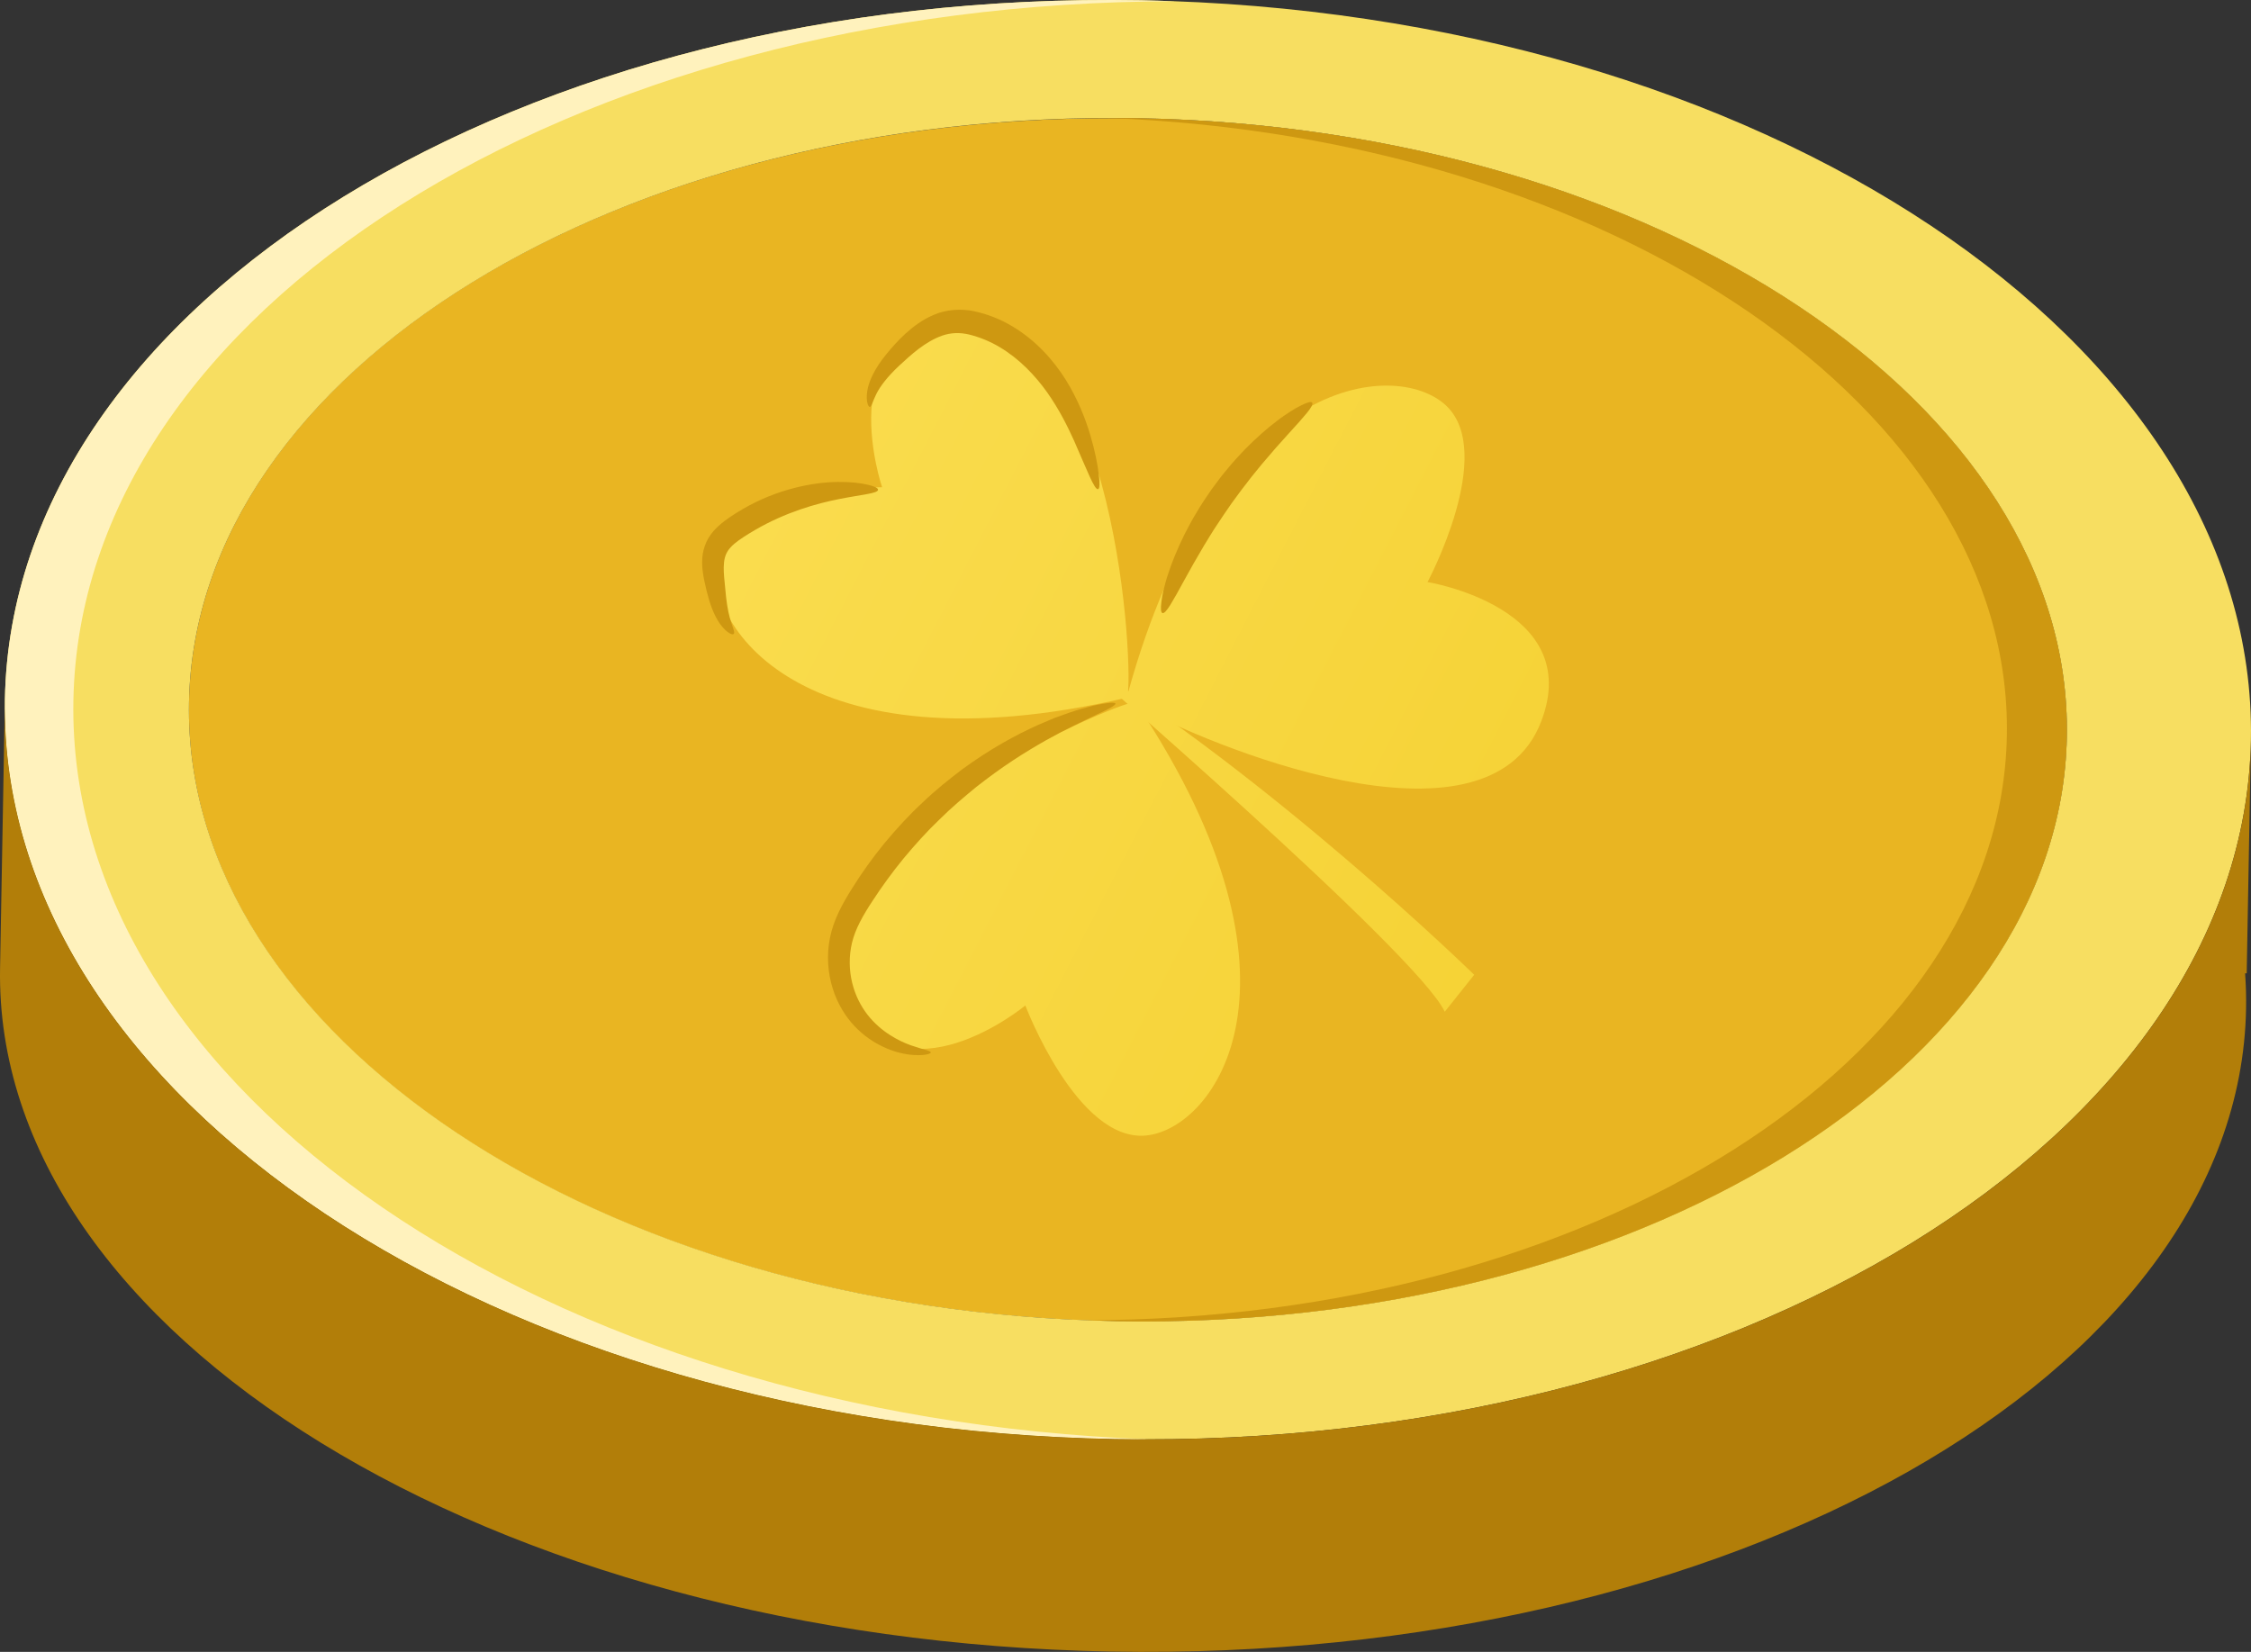 <svg width="109" height="80" viewBox="0 0 109 80" fill="none" xmlns="http://www.w3.org/2000/svg">
<rect x="0" y="0" width="109" height="80" fill="#333333" stroke="none"/>
<path d="M100.078 35.687C100.369 19.601 80.249 6.19 55.141 5.735C30.032 5.279 9.442 17.95 9.152 34.037C8.861 50.123 28.98 63.533 54.089 63.989C79.198 64.445 99.787 51.774 100.078 35.687Z" fill="#E9B522"/>
<path d="M53.988 69.693C24.003 69.149 -0.109 53.078 0.238 33.867C0.585 14.656 25.261 -0.53 55.246 0.014C85.231 0.558 109.343 16.63 108.996 35.84C108.649 55.051 83.973 70.237 53.988 69.693ZM55.143 5.726C30.073 5.271 9.442 17.967 9.152 34.029C8.862 50.09 29.022 63.527 54.091 63.982C79.16 64.437 99.792 51.74 100.082 35.679C100.371 19.617 80.212 6.18 55.143 5.726Z" fill="#F7DE61"/>
<path d="M3.554 33.927C3.894 15.072 27.673 0.095 56.904 0.062C56.353 0.041 55.801 0.024 55.246 0.014C25.261 -0.53 0.585 14.656 0.238 33.867C-0.109 53.077 24.003 69.149 53.988 69.693C54.543 69.703 55.095 69.706 55.646 69.706C26.436 68.612 3.213 52.782 3.554 33.927Z" fill="#FFF2BD"/>
<path d="M55.143 5.726C54.657 5.717 54.173 5.715 53.691 5.716C78.082 6.652 97.463 19.876 97.178 35.627C96.894 51.377 77.049 63.89 52.64 63.94C53.122 63.958 53.605 63.974 54.091 63.983C79.16 64.438 99.792 51.741 100.082 35.679C100.372 19.618 80.212 6.181 55.143 5.726Z" fill="#CE9811"/>
<path d="M108.714 47.136L108.792 47.137L108.996 35.84C108.649 55.051 83.972 70.237 53.988 69.693C24.003 69.149 -0.109 53.077 0.238 33.867C0.238 33.867 0.013 46.306 0.003 46.882C-0.317 64.591 23.818 79.441 53.803 79.985C83.787 80.529 108.441 66.564 108.761 48.856C108.772 48.279 108.755 47.706 108.714 47.136Z" fill="#B27E09"/>
<path d="M54.613 33.586C54.869 31.549 53.818 14.579 46.07 15.556C40.215 16.295 42.715 23.597 42.715 23.597C42.715 23.597 35.615 23.599 34.754 26.853C33.893 30.106 38.729 37.467 54.554 33.791C54.551 33.799 54.551 33.802 54.548 33.808C54.54 33.839 54.639 33.919 54.809 34.029C52.931 34.453 37.271 41.468 40.942 48.4C43.703 53.616 49.65 48.695 49.65 48.695C49.65 48.695 52.161 55.335 55.511 54.991C58.841 54.648 63.975 47.59 55.133 34.223C58.139 35.924 71.996 41.808 74.629 34.941C76.743 29.43 69.126 28.188 69.126 28.188C69.126 28.188 72.476 21.929 70.015 19.633C67.563 17.349 58.867 18.122 54.613 33.586Z" fill="url(#paint0_linear_153_18787)"/>
<path d="M51.542 31.419C51.542 31.419 68.64 46.158 69.959 48.999L71.385 47.209C71.385 47.209 61.574 37.626 51.804 31.643" fill="url(#paint1_linear_153_18787)"/>
<path d="M54.011 34.072C54.034 34.151 53.707 34.333 53.111 34.603C52.818 34.756 52.449 34.913 52.037 35.123C51.829 35.228 51.608 35.339 51.375 35.455C51.144 35.58 50.9 35.714 50.647 35.853C50.142 36.14 49.599 36.464 49.031 36.839C48.462 37.214 47.877 37.64 47.278 38.109C46.69 38.592 46.076 39.106 45.488 39.691C44.888 40.263 44.314 40.902 43.755 41.572C43.201 42.251 42.695 42.945 42.246 43.638C41.788 44.331 41.413 44.996 41.257 45.655C41.098 46.32 41.118 46.999 41.266 47.601C41.413 48.206 41.686 48.732 42.013 49.15C42.343 49.57 42.726 49.891 43.093 50.124C43.459 50.36 43.811 50.519 44.107 50.624C44.701 50.834 45.07 50.88 45.07 50.971C45.073 51.042 44.695 51.158 43.999 51.07C43.652 51.025 43.232 50.917 42.774 50.701C42.32 50.491 41.825 50.167 41.379 49.695C40.933 49.224 40.547 48.598 40.32 47.865C40.092 47.132 40.016 46.286 40.189 45.422C40.362 44.544 40.803 43.749 41.263 43.021C41.723 42.28 42.252 41.541 42.837 40.825C43.431 40.115 44.041 39.447 44.684 38.856C45.314 38.251 45.974 37.728 46.61 37.245C47.258 36.776 47.894 36.359 48.511 36.007C49.127 35.651 49.718 35.356 50.267 35.109C50.542 34.992 50.806 34.879 51.056 34.773C51.309 34.682 51.551 34.597 51.778 34.515C52.227 34.356 52.63 34.259 52.951 34.171C53.619 34.029 53.988 33.995 54.011 34.072Z" fill="#CE9811"/>
<path d="M42.518 23.722C42.512 23.804 42.325 23.867 42.001 23.926C41.677 23.989 41.214 24.054 40.654 24.165C39.541 24.381 38.026 24.81 36.555 25.671C36.191 25.884 35.819 26.114 35.561 26.332C35.294 26.563 35.163 26.759 35.095 27.031C35.029 27.307 35.038 27.637 35.066 27.963C35.098 28.296 35.129 28.608 35.157 28.898C35.217 29.457 35.316 29.881 35.416 30.173C35.512 30.466 35.589 30.642 35.527 30.702C35.473 30.756 35.271 30.682 35.024 30.412C34.774 30.145 34.518 29.668 34.342 29.071C34.251 28.77 34.174 28.457 34.1 28.105C34.029 27.747 33.958 27.33 34.029 26.832C34.069 26.588 34.152 26.321 34.291 26.082C34.43 25.844 34.606 25.642 34.794 25.472C35.174 25.131 35.555 24.898 35.967 24.654C37.617 23.691 39.35 23.352 40.575 23.341C41.191 23.333 41.685 23.395 42.018 23.475C42.347 23.549 42.524 23.639 42.518 23.722Z" fill="#CE9811"/>
<path d="M53.17 23.69C53.002 23.738 52.647 22.795 52.017 21.36C51.696 20.647 51.283 19.818 50.707 19.002C50.13 18.193 49.371 17.386 48.417 16.817C47.945 16.533 47.437 16.329 46.951 16.207C46.468 16.09 46.05 16.11 45.63 16.252C44.794 16.545 44.098 17.195 43.533 17.718C42.97 18.244 42.612 18.718 42.431 19.088C42.249 19.454 42.206 19.704 42.118 19.707C42.047 19.715 41.922 19.451 41.993 18.954C42.058 18.46 42.388 17.798 42.919 17.156C43.181 16.835 43.479 16.494 43.851 16.153C44.226 15.817 44.672 15.471 45.249 15.235C45.817 14.991 46.556 14.934 47.195 15.079C47.832 15.218 48.445 15.46 49.019 15.803C50.173 16.491 51.017 17.454 51.61 18.397C52.201 19.352 52.559 20.281 52.795 21.068C53.028 21.855 53.15 22.503 53.204 22.957C53.264 23.412 53.25 23.67 53.17 23.69Z" fill="#CE9811"/>
<path d="M63.54 19.5C63.589 19.565 63.498 19.735 63.293 19.988C63.18 20.122 63.052 20.27 62.913 20.431C62.756 20.605 62.583 20.795 62.398 21C62.015 21.415 61.574 21.92 61.097 22.486C60.867 22.776 60.611 23.068 60.373 23.392C60.122 23.707 59.881 24.046 59.628 24.389C59.387 24.742 59.148 25.08 58.929 25.421C58.705 25.753 58.509 26.088 58.313 26.404C57.935 27.04 57.605 27.622 57.335 28.12C57.202 28.361 57.08 28.586 56.966 28.79C56.858 28.975 56.761 29.142 56.67 29.296C56.5 29.572 56.367 29.716 56.29 29.691C56.213 29.665 56.196 29.472 56.239 29.142C56.258 28.978 56.293 28.779 56.349 28.552C56.406 28.324 56.469 28.066 56.568 27.787C56.747 27.228 57.014 26.577 57.358 25.878C57.537 25.534 57.724 25.168 57.949 24.807C58.162 24.44 58.409 24.077 58.665 23.705C58.932 23.341 59.193 22.989 59.469 22.668C59.736 22.338 60.02 22.043 60.287 21.758C60.836 21.204 61.361 20.738 61.833 20.386C62.063 20.204 62.287 20.059 62.483 19.931C62.679 19.804 62.856 19.704 63.006 19.633C63.304 19.483 63.492 19.434 63.54 19.5Z" fill="#CE9811"/>
<defs>
<linearGradient id="paint0_linear_153_18787" x1="35.8" y1="24.354" x2="79.16" y2="46.641" gradientUnits="userSpaceOnUse">
<stop offset="0.002" stop-color="#FADC4E"/>
<stop offset="1" stop-color="#F5D132"/>
</linearGradient>
<linearGradient id="paint1_linear_153_18787" x1="34.568" y1="26.75" x2="77.928" y2="49.036" gradientUnits="userSpaceOnUse">
<stop offset="0.002" stop-color="#FADC4E"/>
<stop offset="1" stop-color="#F5D132"/>
</linearGradient>
</defs>
</svg>
